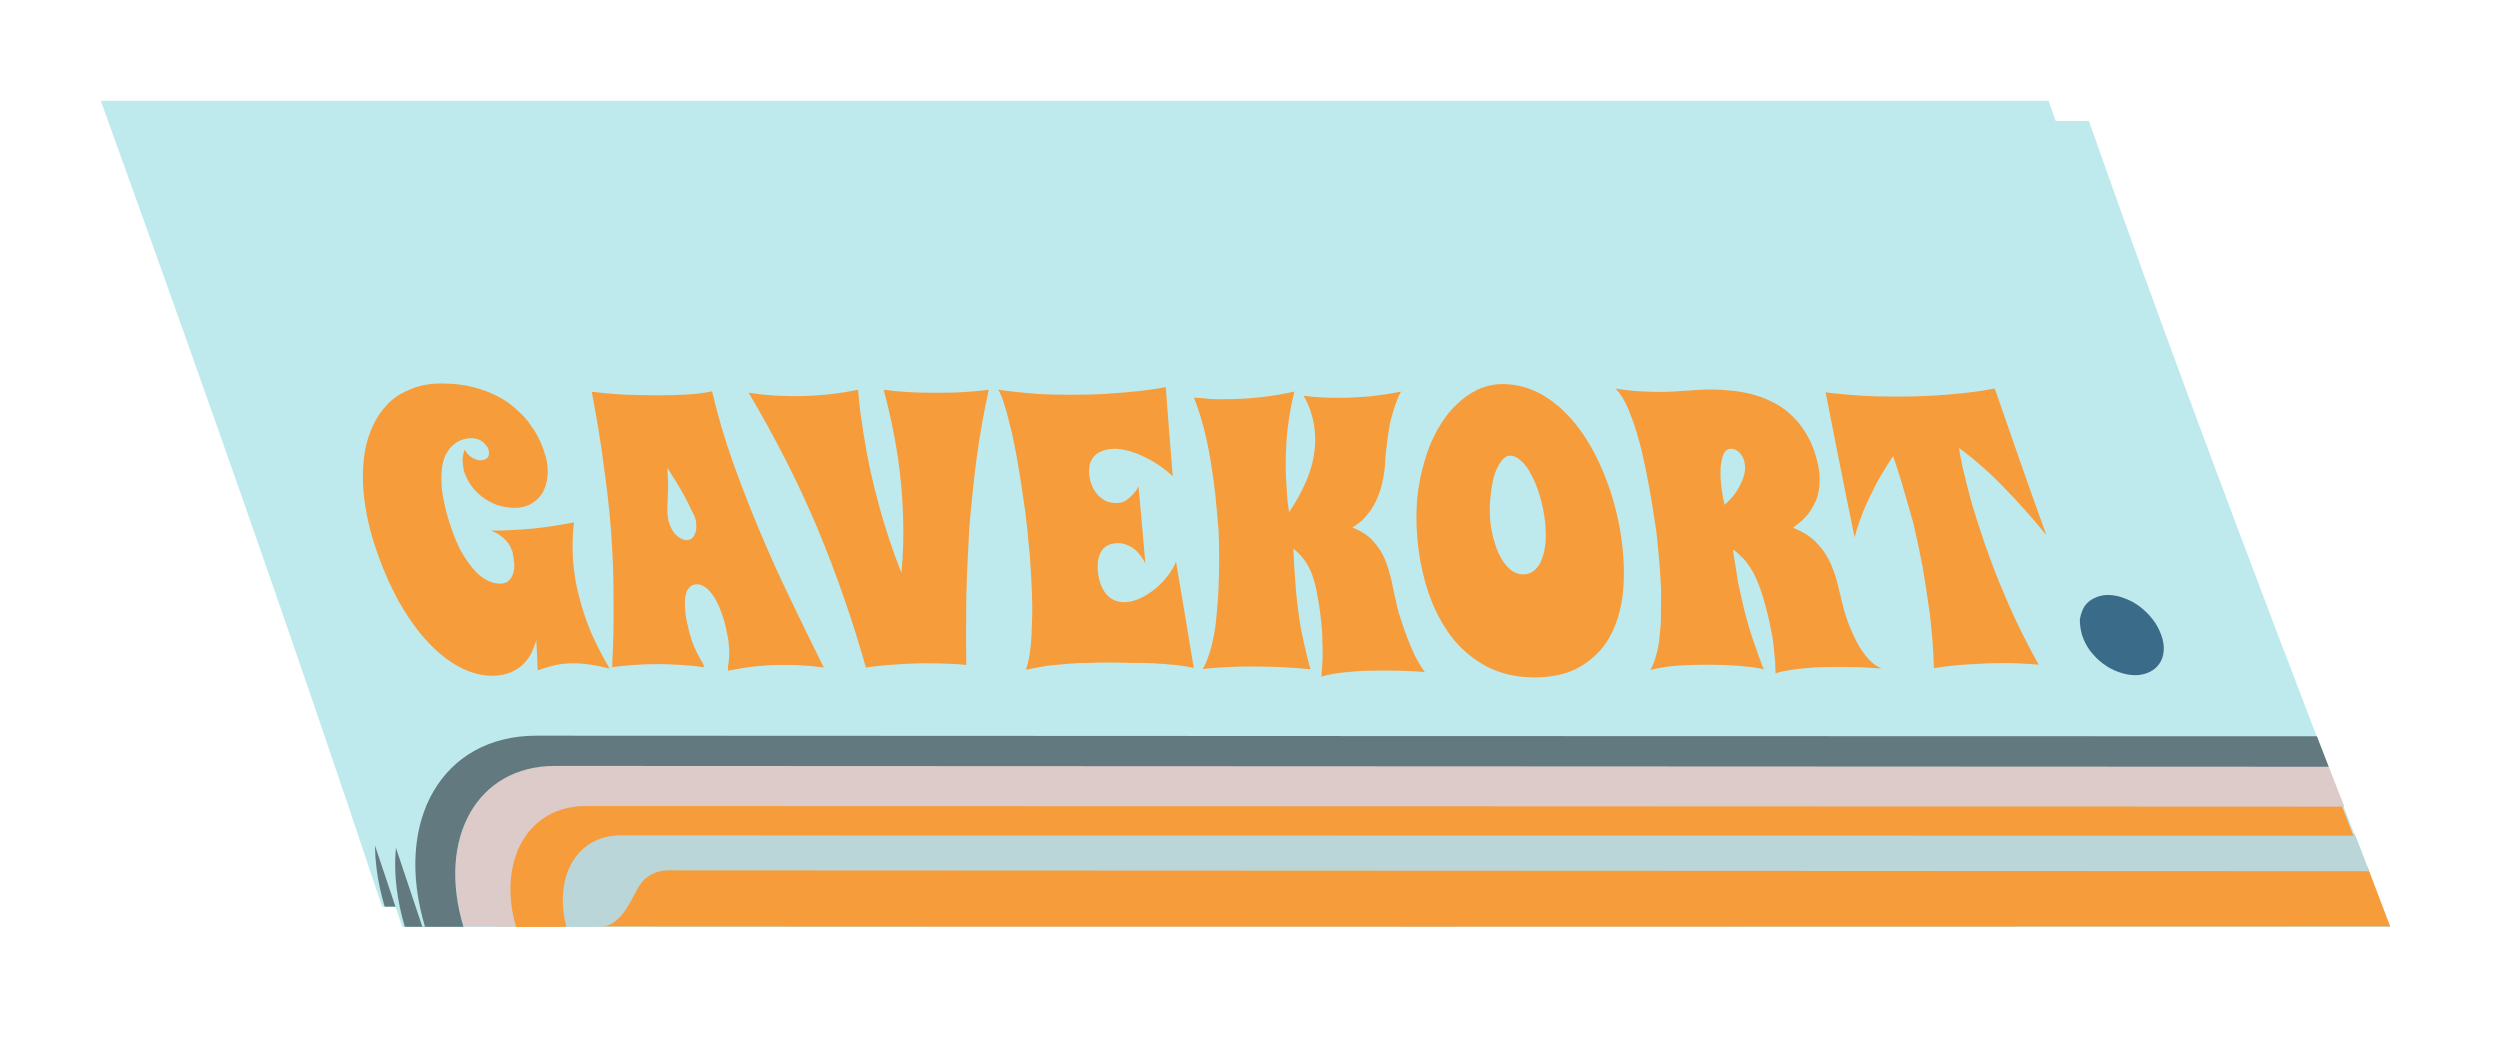 <svg width="124" height="52" viewBox="0 0 124 52" fill="none" xmlns="http://www.w3.org/2000/svg">
<path d="M5 5C41.83 5 74.66 5 101.61 5C106.3 18.32 111.39 31.65 116.56 44.98C79.54 44.98 47.19 44.97 18.95 44.97C14.52 31.64 9.8 18.31 5 5Z" fill="#BFEAED"/>
<path d="M115.43 42C84.52 42 56.19 42 31.07 42.01C28.92 42.01 25.88 44.96 27.99 44.95C52.26 44.97 85.56 44.96 116.55 44.95C116.17 43.96 115.81 42.98 115.43 42Z" fill="#F69C3B"/>
<path d="M114.79 40.35C83.51 40.33 52.22 40.45 26.33 40.44C24.74 40.44 26.07 42.77 25.86 44.35C24.66 45.12 26.81 44.97 27.74 44.97C28.69 44.97 29.17 43.94 29.61 43.1C29.91 42.53 30.45 42.17 31.14 42.17C56.23 42.18 84.57 42.2 115.51 42.21C115.27 41.59 115.04 40.97 114.79 40.35Z" fill="#BAD6D8"/>
<path d="M23.59 44.98C22.55 41.64 24.05 38.87 26.92 38.87C53.47 38.86 82.63 38.87 114.12 38.87C114.33 39.4 114.53 39.93 114.73 40.45C83.43 40.45 54.63 40.44 28.75 40.44C26.62 40.44 25.45 42.47 26.09 44.97C25.26 44.97 24.42 44.98 23.59 44.98Z" fill="#F69C3B"/>
<path d="M21 44.95C19.67 40.51 21.68 36.9 25.55 36.86C52.71 36.61 81.99 36.37 113.15 36.11C113.52 37.08 113.9 38.04 114.28 39.01C82.76 39 53.58 38.98 27.04 38.98C24.2 38.98 22.67 41.66 23.58 44.95C22.72 44.95 21.86 44.95 21 44.95Z" fill="#DDCBC9"/>
<path d="M19.08 44.97C17.5 39.69 19.94 35.49 24.6 35.49C52.2 35.5 81.67 35.52 112.92 35.52C113.12 36.03 113.31 36.53 113.5 37.03C82.08 37.02 52.7 37 25.52 36.99C21.67 36.99 19.66 40.56 20.99 44.97C20.35 44.97 19.71 44.97 19.08 44.97Z" fill="#627A7F"/>
<path d="M26.47 24.91C26.32 26.19 26.41 27.42 26.73 28.62C26.88 29.2 27.07 29.78 27.32 30.38C27.58 30.96 27.88 31.56 28.24 32.16C27.89 32.08 27.58 32.01 27.29 31.97C27 31.92 26.71 31.9 26.45 31.9C26.15 31.9 25.86 31.93 25.58 31.98C25.29 32.05 24.99 32.13 24.67 32.25C24.65 31.75 24.63 31.25 24.6 30.74C24.55 30.94 24.47 31.15 24.37 31.37C24.27 31.57 24.13 31.76 23.97 31.93C23.79 32.1 23.58 32.24 23.33 32.35C23.07 32.45 22.78 32.52 22.42 32.52C21.88 32.52 21.33 32.37 20.78 32.08C20.24 31.79 19.71 31.37 19.21 30.83C18.69 30.28 18.23 29.61 17.77 28.82C17.34 28.02 16.94 27.12 16.61 26.11C16.38 25.43 16.22 24.77 16.12 24.11C16.01 23.45 15.98 22.81 16.01 22.21C16.04 21.61 16.14 21.05 16.32 20.55C16.5 20.04 16.75 19.59 17.07 19.22C17.38 18.84 17.77 18.55 18.26 18.35C18.73 18.13 19.27 18.02 19.9 18.02C20.48 18.02 20.99 18.08 21.46 18.2C21.91 18.31 22.32 18.47 22.69 18.66C23.05 18.85 23.37 19.07 23.64 19.33C23.91 19.57 24.15 19.83 24.33 20.1C24.53 20.37 24.68 20.64 24.8 20.91C24.92 21.17 25 21.42 25.07 21.65C25.16 21.98 25.18 22.31 25.16 22.61C25.13 22.92 25.05 23.19 24.92 23.42C24.78 23.66 24.6 23.84 24.36 23.98C24.13 24.12 23.85 24.19 23.53 24.19C23.2 24.19 22.89 24.13 22.61 24.03C22.34 23.92 22.08 23.78 21.87 23.61C21.66 23.43 21.47 23.24 21.33 23.02C21.19 22.81 21.09 22.6 21.02 22.38C20.97 22.2 20.95 22.02 20.94 21.83C20.95 21.64 20.99 21.46 21.04 21.3C21.12 21.43 21.21 21.54 21.29 21.61C21.38 21.68 21.46 21.73 21.54 21.76C21.63 21.8 21.71 21.83 21.81 21.83C22.01 21.83 22.14 21.77 22.21 21.67C22.26 21.56 22.27 21.44 22.23 21.3C22.22 21.24 22.18 21.18 22.13 21.12C22.09 21.05 22.03 20.99 21.95 20.92C21.89 20.87 21.79 20.82 21.69 20.78C21.6 20.75 21.49 20.73 21.36 20.73C21.27 20.73 21.16 20.75 21.01 20.78C20.88 20.82 20.73 20.88 20.58 20.99C20.44 21.09 20.31 21.22 20.19 21.42C20.07 21.59 19.98 21.84 19.93 22.15C19.89 22.46 19.88 22.84 19.92 23.28C19.98 23.73 20.08 24.26 20.28 24.88C20.44 25.38 20.61 25.82 20.8 26.21C21.01 26.6 21.21 26.91 21.44 27.18C21.64 27.43 21.87 27.62 22.1 27.75C22.33 27.88 22.57 27.95 22.79 27.95C23 27.95 23.17 27.89 23.27 27.76C23.38 27.65 23.45 27.5 23.48 27.33C23.52 27.16 23.52 26.98 23.49 26.8C23.47 26.62 23.44 26.47 23.41 26.34C23.41 26.33 23.39 26.3 23.35 26.21C23.33 26.13 23.27 26.03 23.19 25.92C23.12 25.82 23.01 25.71 22.86 25.6C22.73 25.49 22.55 25.39 22.33 25.32C23.04 25.32 23.72 25.28 24.42 25.22C25.11 25.15 25.79 25.04 26.47 24.91Z" fill="#F69C3B"/>
<path d="M38.86 32.11C38.49 32.06 38.15 32.02 37.81 32.01C37.49 31.98 37.16 31.98 36.83 31.98C35.92 31.98 35.02 32.08 34.11 32.27C34.11 32.12 34.11 31.98 34.14 31.88C34.15 31.75 34.16 31.62 34.17 31.49C34.17 31.34 34.17 31.17 34.15 30.99C34.14 30.8 34.1 30.56 34.03 30.26C33.97 29.96 33.89 29.68 33.79 29.41C33.7 29.13 33.58 28.89 33.46 28.68C33.32 28.46 33.19 28.29 33.04 28.17C32.89 28.05 32.74 27.98 32.58 27.98C32.41 27.98 32.28 28.04 32.18 28.15C32.08 28.26 32.02 28.42 31.99 28.61C31.97 28.81 31.96 29.03 31.99 29.28C32 29.53 32.05 29.8 32.13 30.09C32.18 30.36 32.26 30.61 32.33 30.82C32.41 31.02 32.48 31.2 32.55 31.34C32.64 31.5 32.7 31.63 32.77 31.75C32.85 31.86 32.9 31.98 32.93 32.09C32.53 32.04 32.14 32 31.75 31.98C31.37 31.95 30.99 31.94 30.61 31.94C30.24 31.94 29.86 31.95 29.49 31.98C29.13 32 28.74 32.04 28.36 32.09C28.42 30.96 28.45 29.84 28.43 28.73C28.44 27.62 28.39 26.5 28.31 25.37C28.23 24.25 28.09 23.11 27.93 21.96C27.78 20.82 27.58 19.63 27.35 18.43C27.83 18.49 28.35 18.54 28.89 18.57C29.46 18.59 30.04 18.61 30.63 18.61C31.11 18.61 31.58 18.59 32.04 18.57C32.51 18.55 32.92 18.49 33.32 18.41C33.6 19.61 33.95 20.79 34.36 21.95C34.78 23.12 35.23 24.27 35.71 25.41C36.19 26.55 36.7 27.68 37.24 28.79C37.78 29.91 38.31 31.01 38.86 32.11ZM32.51 24.8C32.48 24.67 32.41 24.5 32.28 24.27C32.19 24.06 32.05 23.8 31.88 23.48C31.7 23.15 31.42 22.72 31.1 22.2C31.12 22.52 31.13 22.81 31.14 23.07C31.13 23.32 31.13 23.56 31.12 23.76C31.1 23.96 31.11 24.15 31.1 24.32C31.1 24.49 31.13 24.64 31.15 24.8C31.23 25.11 31.35 25.35 31.53 25.53C31.71 25.7 31.89 25.79 32.06 25.79C32.25 25.79 32.38 25.69 32.46 25.5C32.55 25.32 32.56 25.08 32.51 24.8Z" fill="#F69C3B"/>
<path d="M47.04 18.33C46.8 19.46 46.59 20.6 46.44 21.73C46.29 22.87 46.18 24 46.08 25.14C46.02 26.27 45.96 27.41 45.93 28.56C45.92 29.69 45.91 30.83 45.93 31.98C45.63 31.95 45.32 31.93 45 31.92C44.68 31.91 44.34 31.9 44 31.9C43.47 31.9 42.95 31.92 42.43 31.96C41.9 31.99 41.41 32.04 40.95 32.11C40.62 30.96 40.27 29.82 39.87 28.68C39.48 27.54 39.04 26.4 38.57 25.26C38.09 24.12 37.57 22.99 37 21.87C36.42 20.74 35.81 19.61 35.13 18.48C35.52 18.54 35.89 18.58 36.27 18.61C36.64 18.63 37.03 18.65 37.4 18.65C37.95 18.65 38.49 18.62 39 18.57C39.52 18.52 40.04 18.44 40.56 18.33C40.59 18.7 40.63 19.07 40.67 19.43C40.72 19.8 40.78 20.15 40.83 20.51C41.02 21.72 41.27 22.89 41.59 24.03C41.89 25.18 42.28 26.31 42.71 27.42C42.8 26.45 42.83 25.49 42.79 24.54C42.76 23.57 42.67 22.61 42.53 21.65C42.36 20.55 42.13 19.44 41.83 18.33C42.26 18.39 42.69 18.43 43.12 18.45C43.57 18.48 44.01 18.48 44.44 18.48C44.87 18.48 45.31 18.48 45.74 18.45C46.17 18.43 46.61 18.39 47.04 18.33Z" fill="#F69C3B"/>
<path d="M57.21 32.13C56.9 32.06 56.59 32.01 56.25 31.98C55.93 31.95 55.59 31.92 55.23 31.9C54.88 31.88 54.5 31.88 54.1 31.88C53.7 31.87 53.26 31.86 52.79 31.86C52.58 31.86 52.32 31.87 52 31.88C51.69 31.88 51.38 31.89 51.01 31.92C50.68 31.95 50.33 31.98 49.96 32.02C49.59 32.08 49.24 32.14 48.89 32.22C48.98 31.93 49.07 31.57 49.11 31.15C49.16 30.71 49.18 30.25 49.19 29.77C49.21 29.29 49.2 28.8 49.18 28.29C49.16 27.79 49.13 27.32 49.1 26.89C49.08 26.46 49.04 26.08 49 25.77C48.98 25.45 48.95 25.23 48.94 25.11C48.93 25.08 48.93 24.98 48.9 24.81C48.89 24.64 48.86 24.43 48.82 24.16C48.78 23.89 48.74 23.58 48.68 23.23C48.64 22.88 48.57 22.51 48.51 22.14C48.45 21.76 48.38 21.39 48.3 21C48.23 20.61 48.14 20.26 48.05 19.92C47.97 19.57 47.88 19.26 47.79 18.99C47.71 18.72 47.62 18.5 47.51 18.33C48.13 18.42 48.74 18.48 49.34 18.53C49.92 18.57 50.5 18.58 51.05 18.58C51.72 18.58 52.34 18.57 52.93 18.53C53.51 18.49 54.01 18.45 54.45 18.4C54.95 18.35 55.4 18.28 55.82 18.2C55.93 19.68 56.05 21.15 56.17 22.62C55.79 22.28 55.44 22.02 55.1 21.84C54.76 21.66 54.47 21.52 54.2 21.43C53.91 21.33 53.62 21.28 53.36 21.26C53.07 21.26 52.81 21.3 52.62 21.39C52.45 21.46 52.31 21.56 52.22 21.69C52.13 21.81 52.07 21.94 52.04 22.1C52.03 22.25 52.01 22.41 52.03 22.57C52.05 22.73 52.08 22.89 52.15 23.05C52.21 23.22 52.3 23.36 52.4 23.49C52.52 23.63 52.65 23.74 52.81 23.83C52.97 23.91 53.16 23.95 53.36 23.95C53.55 23.95 53.71 23.91 53.84 23.83C53.97 23.74 54.08 23.64 54.18 23.53C54.29 23.42 54.4 23.28 54.47 23.12C54.59 24.4 54.7 25.68 54.81 26.95C54.7 26.72 54.56 26.53 54.43 26.39C54.3 26.25 54.16 26.15 54.03 26.09C53.89 26.02 53.78 25.98 53.69 25.96C53.59 25.95 53.51 25.94 53.48 25.94C53.09 25.94 52.82 26.06 52.65 26.31C52.48 26.57 52.42 26.89 52.45 27.28C52.48 27.58 52.53 27.82 52.61 28.02C52.69 28.22 52.79 28.39 52.91 28.51C53.02 28.63 53.15 28.73 53.3 28.78C53.44 28.84 53.6 28.87 53.75 28.87C53.98 28.87 54.23 28.81 54.5 28.7C54.75 28.59 55.01 28.43 55.24 28.25C55.48 28.06 55.7 27.85 55.88 27.61C56.08 27.36 56.23 27.11 56.33 26.86C56.63 28.61 56.92 30.37 57.21 32.13Z" fill="#F69C3B"/>
<path d="M68.67 32.33C68.24 32.3 67.86 32.28 67.5 32.27C67.16 32.26 66.83 32.26 66.52 32.26C65.96 32.26 65.5 32.27 65.12 32.31C64.74 32.34 64.44 32.37 64.2 32.41C63.93 32.46 63.71 32.5 63.55 32.57C63.55 32.36 63.56 32.18 63.58 32.01C63.6 31.82 63.6 31.65 63.6 31.47C63.6 31.29 63.61 31.11 63.59 30.94C63.59 30.77 63.59 30.58 63.58 30.39C63.52 29.69 63.46 29.11 63.36 28.64C63.29 28.17 63.18 27.78 63.07 27.47C62.94 27.16 62.81 26.92 62.65 26.72C62.5 26.52 62.33 26.35 62.15 26.21C62.16 26.48 62.18 26.76 62.19 27.02C62.21 27.29 62.22 27.56 62.25 27.86C62.26 28.16 62.29 28.46 62.33 28.78C62.36 29.08 62.41 29.42 62.46 29.78C62.51 30.13 62.59 30.51 62.68 30.91C62.77 31.31 62.87 31.74 63 32.19C62.76 32.17 62.5 32.16 62.22 32.13C61.98 32.12 61.69 32.1 61.36 32.08C61.02 32.07 60.66 32.06 60.27 32.06C59.88 32.05 59.46 32.06 59.02 32.08C58.58 32.1 58.12 32.13 57.65 32.18C57.77 32 57.88 31.75 57.97 31.45C58.08 31.15 58.15 30.82 58.22 30.46C58.29 30.09 58.33 29.71 58.36 29.32C58.39 28.93 58.43 28.53 58.44 28.15C58.48 27.25 58.48 26.3 58.44 25.28C58.39 24.74 58.35 24.2 58.29 23.63C58.23 23.07 58.15 22.51 58.06 21.94C57.97 21.38 57.86 20.82 57.72 20.28C57.58 19.73 57.41 19.21 57.22 18.72C57.48 18.74 57.74 18.75 57.99 18.79C58.23 18.8 58.48 18.8 58.73 18.8C59.92 18.8 61.08 18.68 62.2 18.42C62 19.24 61.87 20.05 61.81 20.85C61.76 21.65 61.75 22.45 61.82 23.24C61.83 23.43 61.84 23.63 61.86 23.83C61.88 24.01 61.91 24.21 61.94 24.4C62.39 23.73 62.74 23.06 62.96 22.41C63.18 21.75 63.27 21.11 63.22 20.49C63.2 20.16 63.15 19.85 63.05 19.55C62.97 19.24 62.83 18.93 62.66 18.63C62.96 18.66 63.26 18.7 63.55 18.71C63.86 18.73 64.14 18.73 64.44 18.73C64.95 18.73 65.46 18.7 65.97 18.66C66.46 18.6 66.98 18.53 67.49 18.42C67.4 18.58 67.32 18.76 67.26 18.95C67.18 19.13 67.13 19.32 67.07 19.52C67.01 19.71 66.96 19.91 66.92 20.12C66.89 20.32 66.86 20.51 66.83 20.69C66.77 21.13 66.72 21.57 66.7 22.01C66.67 22.45 66.59 22.86 66.48 23.26C66.42 23.43 66.36 23.6 66.28 23.79C66.2 23.97 66.1 24.14 65.99 24.31C65.86 24.47 65.74 24.63 65.59 24.78C65.45 24.92 65.27 25.05 65.08 25.16C65.52 25.34 65.86 25.56 66.1 25.83C66.35 26.1 66.55 26.41 66.7 26.76C66.84 27.1 66.94 27.47 67.04 27.88C67.11 28.28 67.22 28.71 67.31 29.15C67.41 29.52 67.54 29.9 67.67 30.28C67.78 30.6 67.92 30.94 68.08 31.31C68.25 31.69 68.45 32.02 68.67 32.33Z" fill="#F69C3B"/>
<path d="M78.42 25.7C78.55 26.65 78.58 27.55 78.5 28.39C78.41 29.22 78.19 29.96 77.85 30.58C77.5 31.21 77.01 31.69 76.39 32.06C75.78 32.42 75.01 32.6 74.12 32.6C73.23 32.6 72.44 32.42 71.74 32.06C71.06 31.69 70.47 31.21 69.99 30.58C69.52 29.96 69.13 29.22 68.85 28.39C68.57 27.55 68.38 26.65 68.3 25.7C68.24 24.99 68.24 24.31 68.3 23.66C68.37 23 68.5 22.39 68.67 21.83C68.83 21.27 69.05 20.75 69.31 20.29C69.58 19.82 69.87 19.42 70.21 19.1C70.55 18.76 70.91 18.51 71.3 18.32C71.7 18.14 72.1 18.05 72.53 18.05C73.26 18.05 73.94 18.25 74.58 18.63C75.22 19.02 75.79 19.55 76.31 20.24C76.82 20.93 77.26 21.73 77.62 22.66C77.99 23.59 78.26 24.6 78.42 25.7ZM74.64 24.89C74.58 24.41 74.49 23.97 74.37 23.58C74.25 23.18 74.11 22.83 73.95 22.55C73.81 22.25 73.63 22.02 73.45 21.86C73.27 21.69 73.08 21.6 72.9 21.6C72.74 21.6 72.57 21.71 72.44 21.91C72.3 22.1 72.18 22.35 72.09 22.67C72.01 22.98 71.96 23.33 71.92 23.73C71.88 24.11 71.89 24.5 71.92 24.89C71.97 25.26 72.03 25.6 72.14 25.92C72.23 26.24 72.35 26.51 72.49 26.74C72.63 26.97 72.78 27.15 72.96 27.29C73.14 27.42 73.35 27.49 73.55 27.49C73.77 27.49 73.95 27.42 74.1 27.29C74.27 27.15 74.39 26.97 74.47 26.74C74.57 26.51 74.62 26.24 74.66 25.92C74.68 25.6 74.67 25.26 74.64 24.89Z" fill="#F69C3B"/>
<path d="M91.34 32.16C90.92 32.13 90.52 32.1 90.17 32.09C89.81 32.09 89.48 32.08 89.18 32.08C88.59 32.08 88.09 32.09 87.7 32.13C87.31 32.16 86.99 32.2 86.76 32.24C86.46 32.29 86.24 32.33 86.07 32.4C86.06 32.19 86.05 32.02 86.05 31.85C86.03 31.68 86.02 31.52 86 31.35C85.99 31.19 85.97 31.03 85.95 30.87C85.93 30.71 85.91 30.54 85.87 30.37C85.74 29.68 85.59 29.1 85.45 28.64C85.32 28.18 85.16 27.8 85.01 27.49C84.85 27.19 84.68 26.94 84.51 26.75C84.33 26.56 84.15 26.39 83.95 26.24C83.99 26.52 84.03 26.79 84.08 27.06C84.12 27.32 84.16 27.6 84.21 27.9C84.28 28.19 84.34 28.49 84.41 28.8C84.48 29.11 84.56 29.45 84.66 29.8C84.76 30.15 84.87 30.53 85.02 30.93C85.15 31.33 85.31 31.75 85.49 32.23C85.47 32.19 85.39 32.17 85.23 32.14C85.06 32.11 84.85 32.08 84.58 32.06C84.31 32.02 83.99 32.01 83.65 31.99C83.3 31.98 82.95 31.97 82.58 31.97C82.09 31.97 81.61 31.99 81.13 32.02C80.66 32.06 80.23 32.13 79.86 32.23C79.98 32.02 80.07 31.79 80.15 31.48C80.24 31.18 80.3 30.86 80.32 30.5C80.37 30.14 80.39 29.76 80.38 29.37C80.39 28.97 80.39 28.58 80.39 28.2C80.34 27.3 80.27 26.34 80.15 25.33C80.11 25.07 80.06 24.75 80 24.38C79.95 23.99 79.87 23.57 79.79 23.12C79.71 22.67 79.62 22.21 79.51 21.73C79.41 21.25 79.28 20.79 79.15 20.35C79.01 19.91 78.86 19.51 78.7 19.14C78.53 18.78 78.34 18.49 78.13 18.27C78.56 18.34 78.96 18.39 79.35 18.41C79.74 18.43 80.07 18.44 80.34 18.44C80.58 18.44 80.79 18.43 80.99 18.42C81.19 18.41 81.39 18.39 81.59 18.38C81.78 18.37 81.99 18.36 82.2 18.34C82.42 18.33 82.65 18.32 82.91 18.32C83.28 18.32 83.63 18.35 84 18.39C84.36 18.43 84.73 18.5 85.08 18.61C85.43 18.71 85.77 18.85 86.08 19.03C86.41 19.2 86.71 19.44 86.97 19.71C87.25 19.98 87.48 20.31 87.69 20.69C87.9 21.07 88.06 21.52 88.17 22.03C88.23 22.31 88.27 22.59 88.25 22.88C88.26 23.16 88.2 23.43 88.12 23.71C88.02 23.98 87.87 24.24 87.68 24.5C87.48 24.74 87.24 24.97 86.93 25.17C87.38 25.36 87.76 25.58 88.03 25.85C88.31 26.12 88.54 26.43 88.72 26.78C88.89 27.12 89.02 27.5 89.13 27.9C89.23 28.31 89.33 28.73 89.44 29.17C89.57 29.64 89.73 30.08 89.92 30.48C89.99 30.65 90.08 30.82 90.18 31C90.28 31.18 90.39 31.34 90.51 31.48C90.62 31.64 90.75 31.77 90.89 31.89C91.03 32.01 91.18 32.1 91.34 32.16ZM83.55 24.04C83.65 23.94 83.78 23.8 83.92 23.66C84.05 23.5 84.17 23.33 84.26 23.15C84.37 22.96 84.45 22.76 84.51 22.55C84.56 22.35 84.57 22.14 84.53 21.94C84.49 21.74 84.4 21.57 84.27 21.44C84.14 21.32 84.01 21.26 83.88 21.26C83.69 21.26 83.56 21.35 83.48 21.54C83.41 21.72 83.37 21.94 83.34 22.19C83.34 22.44 83.33 22.69 83.36 22.95C83.38 23.2 83.41 23.4 83.44 23.53C83.45 23.61 83.47 23.69 83.48 23.78C83.5 23.86 83.52 23.94 83.55 24.04Z" fill="#F69C3B"/>
<path d="M99.12 31.97C98.97 31.96 98.8 31.94 98.61 31.93C98.45 31.92 98.25 31.91 98.03 31.9C97.8 31.89 97.55 31.89 97.27 31.89C96.81 31.89 96.29 31.91 95.71 31.95C95.14 31.98 94.54 32.04 93.92 32.14C93.9 31.21 93.82 30.31 93.72 29.45C93.6 28.59 93.48 27.83 93.37 27.15C93.22 26.37 93.06 25.63 92.9 24.94C92.82 24.65 92.72 24.32 92.62 23.97C92.53 23.67 92.43 23.32 92.32 22.92C92.19 22.52 92.06 22.09 91.9 21.62C91.71 21.91 91.51 22.21 91.32 22.54C91.13 22.86 90.96 23.19 90.79 23.54C90.62 23.89 90.46 24.24 90.33 24.6C90.19 24.95 90.08 25.31 89.99 25.66C89.49 23.25 89.02 20.85 88.55 18.46C89.09 18.53 89.66 18.58 90.25 18.62C90.86 18.66 91.46 18.67 92.08 18.67C92.96 18.67 93.81 18.64 94.65 18.57C95.5 18.5 96.26 18.4 96.94 18.27C97.78 20.69 98.62 23.12 99.5 25.54C98.8 24.68 98.07 23.87 97.34 23.12C96.6 22.36 95.87 21.73 95.16 21.22C95.23 21.64 95.32 22.09 95.44 22.56C95.55 23.03 95.67 23.5 95.81 24C96 24.63 96.21 25.29 96.44 25.96C96.67 26.62 96.92 27.29 97.2 27.97C97.48 28.65 97.77 29.32 98.09 29.99C98.42 30.67 98.76 31.33 99.12 31.97Z" fill="#F69C3B"/>
<path d="M101.27 30.5C101.19 30.23 101.16 29.97 101.16 29.73C101.2 29.49 101.27 29.28 101.38 29.09C101.5 28.91 101.66 28.77 101.87 28.67C102.06 28.57 102.3 28.51 102.57 28.51C102.83 28.51 103.1 28.57 103.36 28.67C103.64 28.77 103.9 28.91 104.14 29.09C104.38 29.28 104.6 29.49 104.78 29.73C104.97 29.97 105.1 30.23 105.2 30.5C105.3 30.77 105.34 31.04 105.32 31.28C105.3 31.52 105.24 31.73 105.11 31.91C104.99 32.09 104.83 32.23 104.62 32.33C104.41 32.43 104.18 32.49 103.91 32.49C103.63 32.49 103.35 32.43 103.07 32.33C102.8 32.23 102.54 32.09 102.3 31.91C102.06 31.73 101.86 31.52 101.67 31.28C101.49 31.04 101.36 30.77 101.27 30.5Z" fill="#F69C3B"/>
<g filter="url(#filter0_d_893_44)">
<path d="M6 4C42.83 4 75.66 4 102.61 4C107.3 17.32 112.39 30.65 117.56 43.98C80.54 43.98 48.19 43.97 19.95 43.97C15.52 30.64 10.8 17.31 6 4Z" fill="#BFEAED"/>
<path d="M116.43 41C85.52 41 57.19 41 32.07 41.01C29.92 41.01 26.88 43.96 28.99 43.95C53.26 43.97 86.56 43.96 117.55 43.95C117.17 42.96 116.81 41.98 116.43 41Z" fill="#F69C3B"/>
<path d="M115.79 39.35C84.51 39.33 53.22 39.45 27.33 39.44C25.74 39.44 27.07 41.77 26.86 43.35C25.66 44.12 27.81 43.97 28.74 43.97C29.69 43.97 30.17 42.94 30.61 42.1C30.91 41.53 31.45 41.17 32.14 41.17C57.23 41.18 85.57 41.2 116.51 41.21C116.27 40.59 116.04 39.97 115.79 39.35Z" fill="#BAD6D8"/>
<path d="M24.59 43.98C23.55 40.64 25.05 37.87 27.92 37.87C54.47 37.86 83.63 37.87 115.12 37.87C115.33 38.4 115.53 38.93 115.73 39.45C84.43 39.45 55.63 39.44 29.75 39.44C27.62 39.44 26.45 41.47 27.09 43.97C26.26 43.97 25.42 43.98 24.59 43.98Z" fill="#F69C3B"/>
<path d="M22 43.95C20.67 39.51 22.68 35.9 26.55 35.86C53.71 35.61 82.99 35.37 114.15 35.11C114.52 36.08 114.9 37.04 115.28 38.01C83.76 38 54.58 37.98 28.04 37.98C25.2 37.98 23.67 40.66 24.58 43.95C23.72 43.95 22.86 43.95 22 43.95Z" fill="#DDCBC9"/>
<path d="M20.08 43.97C18.5 38.69 20.94 34.49 25.6 34.49C53.2 34.5 82.67 34.52 113.92 34.52C114.12 35.03 114.31 35.53 114.5 36.03C83.08 36.02 53.7 36 26.52 35.99C22.67 35.99 20.66 39.56 21.99 43.97C21.35 43.97 20.71 43.97 20.08 43.97Z" fill="#627A7F"/>
<path d="M27.47 23.91C27.32 25.19 27.41 26.42 27.73 27.62C27.88 28.2 28.07 28.78 28.32 29.38C28.58 29.96 28.88 30.56 29.24 31.16C28.89 31.08 28.58 31.01 28.29 30.97C28 30.92 27.71 30.9 27.45 30.9C27.15 30.9 26.86 30.93 26.58 30.98C26.29 31.05 25.99 31.13 25.67 31.25C25.65 30.75 25.63 30.25 25.6 29.74C25.55 29.94 25.47 30.15 25.37 30.37C25.27 30.57 25.13 30.76 24.97 30.93C24.79 31.1 24.58 31.24 24.33 31.35C24.07 31.45 23.78 31.52 23.42 31.52C22.88 31.52 22.33 31.37 21.78 31.08C21.24 30.79 20.71 30.37 20.21 29.83C19.69 29.28 19.23 28.61 18.77 27.82C18.34 27.02 17.94 26.12 17.61 25.11C17.38 24.43 17.22 23.77 17.12 23.11C17.01 22.45 16.98 21.81 17.01 21.21C17.04 20.61 17.14 20.05 17.32 19.55C17.5 19.04 17.75 18.59 18.07 18.22C18.38 17.84 18.77 17.55 19.26 17.35C19.73 17.13 20.27 17.02 20.9 17.02C21.48 17.02 21.99 17.08 22.46 17.2C22.91 17.31 23.32 17.47 23.69 17.66C24.05 17.85 24.37 18.07 24.64 18.33C24.91 18.57 25.15 18.83 25.33 19.1C25.53 19.37 25.68 19.64 25.8 19.91C25.92 20.17 26 20.42 26.07 20.65C26.16 20.98 26.18 21.31 26.16 21.61C26.13 21.92 26.05 22.19 25.92 22.42C25.78 22.66 25.6 22.84 25.36 22.98C25.13 23.12 24.85 23.19 24.53 23.19C24.2 23.19 23.89 23.13 23.61 23.03C23.34 22.92 23.08 22.78 22.87 22.61C22.66 22.43 22.47 22.24 22.33 22.02C22.19 21.81 22.09 21.6 22.02 21.38C21.97 21.2 21.95 21.02 21.94 20.83C21.95 20.64 21.99 20.46 22.04 20.3C22.12 20.43 22.21 20.54 22.29 20.61C22.38 20.68 22.46 20.73 22.54 20.76C22.63 20.8 22.71 20.83 22.81 20.83C23.01 20.83 23.14 20.77 23.21 20.67C23.26 20.56 23.27 20.44 23.23 20.3C23.22 20.24 23.18 20.18 23.13 20.12C23.09 20.05 23.03 19.99 22.95 19.92C22.89 19.87 22.79 19.82 22.69 19.78C22.6 19.75 22.49 19.73 22.36 19.73C22.27 19.73 22.16 19.75 22.01 19.78C21.88 19.82 21.73 19.88 21.58 19.99C21.44 20.09 21.31 20.22 21.19 20.42C21.07 20.59 20.98 20.84 20.93 21.15C20.89 21.46 20.88 21.84 20.92 22.28C20.98 22.73 21.08 23.26 21.28 23.88C21.44 24.38 21.61 24.82 21.8 25.21C22.01 25.6 22.21 25.91 22.44 26.18C22.64 26.43 22.87 26.62 23.1 26.75C23.33 26.88 23.57 26.95 23.79 26.95C24 26.95 24.17 26.89 24.27 26.76C24.38 26.65 24.45 26.5 24.48 26.33C24.52 26.16 24.52 25.98 24.49 25.8C24.47 25.62 24.44 25.47 24.41 25.34C24.41 25.33 24.39 25.3 24.35 25.21C24.33 25.13 24.27 25.03 24.19 24.92C24.12 24.82 24.01 24.71 23.86 24.6C23.73 24.49 23.55 24.39 23.33 24.32C24.04 24.32 24.72 24.28 25.42 24.22C26.11 24.15 26.79 24.04 27.47 23.91Z" fill="#F69C3B"/>
<path d="M39.86 31.11C39.49 31.06 39.15 31.02 38.81 31.01C38.49 30.98 38.16 30.98 37.83 30.98C36.92 30.98 36.02 31.08 35.11 31.27C35.11 31.12 35.11 30.98 35.14 30.88C35.15 30.75 35.16 30.62 35.17 30.49C35.17 30.34 35.17 30.17 35.15 29.99C35.14 29.8 35.1 29.56 35.03 29.26C34.97 28.96 34.89 28.68 34.79 28.41C34.7 28.13 34.58 27.89 34.46 27.68C34.32 27.46 34.19 27.29 34.04 27.17C33.89 27.05 33.74 26.98 33.58 26.98C33.41 26.98 33.28 27.04 33.18 27.15C33.08 27.26 33.02 27.42 32.99 27.61C32.97 27.81 32.96 28.03 32.99 28.28C33 28.53 33.05 28.8 33.13 29.09C33.18 29.36 33.26 29.61 33.33 29.82C33.41 30.02 33.48 30.2 33.55 30.34C33.64 30.5 33.7 30.63 33.77 30.75C33.85 30.86 33.9 30.98 33.93 31.09C33.53 31.04 33.14 31 32.75 30.98C32.37 30.95 31.99 30.94 31.61 30.94C31.24 30.94 30.86 30.95 30.49 30.98C30.13 31 29.74 31.04 29.36 31.09C29.42 29.96 29.45 28.84 29.43 27.73C29.44 26.62 29.39 25.5 29.31 24.37C29.23 23.25 29.09 22.11 28.93 20.96C28.78 19.82 28.58 18.63 28.35 17.43C28.83 17.49 29.35 17.54 29.89 17.57C30.46 17.59 31.04 17.61 31.63 17.61C32.11 17.61 32.58 17.59 33.04 17.57C33.51 17.55 33.92 17.49 34.32 17.41C34.6 18.61 34.95 19.79 35.36 20.95C35.78 22.12 36.23 23.27 36.71 24.41C37.19 25.55 37.7 26.68 38.24 27.79C38.78 28.91 39.31 30.01 39.86 31.11ZM33.51 23.8C33.48 23.67 33.41 23.5 33.28 23.27C33.19 23.06 33.05 22.8 32.88 22.48C32.7 22.15 32.42 21.72 32.1 21.2C32.12 21.52 32.13 21.81 32.14 22.07C32.13 22.32 32.13 22.56 32.12 22.76C32.1 22.96 32.11 23.15 32.1 23.32C32.1 23.49 32.13 23.64 32.15 23.8C32.23 24.11 32.35 24.35 32.53 24.53C32.71 24.7 32.89 24.79 33.06 24.79C33.25 24.79 33.38 24.69 33.46 24.5C33.55 24.32 33.56 24.08 33.51 23.8Z" fill="#F69C3B"/>
<path d="M48.04 17.33C47.8 18.46 47.59 19.6 47.44 20.73C47.29 21.87 47.18 23 47.08 24.14C47.02 25.27 46.96 26.41 46.93 27.56C46.92 28.69 46.91 29.83 46.93 30.98C46.63 30.95 46.32 30.93 46 30.92C45.68 30.91 45.34 30.9 45 30.9C44.47 30.9 43.95 30.92 43.43 30.96C42.9 30.99 42.41 31.04 41.95 31.11C41.62 29.96 41.27 28.82 40.87 27.68C40.48 26.54 40.04 25.4 39.57 24.26C39.09 23.12 38.57 21.99 38 20.87C37.42 19.74 36.81 18.61 36.13 17.48C36.52 17.54 36.89 17.58 37.27 17.61C37.64 17.63 38.03 17.65 38.4 17.65C38.95 17.65 39.49 17.62 40 17.57C40.52 17.52 41.04 17.44 41.56 17.33C41.59 17.7 41.63 18.07 41.67 18.43C41.72 18.8 41.78 19.15 41.83 19.51C42.02 20.72 42.27 21.89 42.59 23.03C42.89 24.18 43.28 25.31 43.71 26.42C43.8 25.45 43.83 24.49 43.79 23.54C43.76 22.57 43.67 21.61 43.53 20.65C43.36 19.55 43.13 18.44 42.83 17.33C43.26 17.39 43.69 17.43 44.12 17.45C44.57 17.48 45.01 17.48 45.44 17.48C45.87 17.48 46.31 17.48 46.74 17.45C47.17 17.43 47.61 17.39 48.04 17.33Z" fill="#F69C3B"/>
<path d="M58.21 31.13C57.9 31.06 57.59 31.01 57.25 30.98C56.93 30.95 56.59 30.92 56.23 30.9C55.88 30.88 55.5 30.88 55.1 30.88C54.7 30.87 54.26 30.86 53.79 30.86C53.58 30.86 53.32 30.87 53 30.88C52.69 30.88 52.38 30.89 52.01 30.92C51.68 30.95 51.33 30.98 50.96 31.02C50.59 31.08 50.24 31.14 49.89 31.22C49.98 30.93 50.07 30.57 50.11 30.15C50.16 29.71 50.18 29.25 50.19 28.77C50.21 28.29 50.2 27.8 50.18 27.29C50.16 26.79 50.13 26.32 50.1 25.89C50.08 25.46 50.04 25.08 50 24.77C49.98 24.45 49.95 24.23 49.94 24.11C49.93 24.08 49.93 23.98 49.9 23.81C49.89 23.64 49.86 23.43 49.82 23.16C49.78 22.89 49.74 22.58 49.68 22.23C49.64 21.88 49.57 21.51 49.51 21.14C49.45 20.76 49.38 20.39 49.3 20C49.23 19.61 49.14 19.26 49.05 18.92C48.97 18.57 48.88 18.26 48.79 17.99C48.71 17.72 48.62 17.5 48.51 17.33C49.13 17.42 49.74 17.48 50.34 17.53C50.92 17.57 51.5 17.58 52.05 17.58C52.72 17.58 53.34 17.57 53.93 17.53C54.51 17.49 55.01 17.45 55.45 17.4C55.95 17.35 56.4 17.28 56.82 17.2C56.93 18.68 57.05 20.15 57.17 21.62C56.79 21.28 56.44 21.02 56.1 20.84C55.76 20.66 55.47 20.52 55.2 20.43C54.91 20.33 54.62 20.28 54.36 20.26C54.07 20.26 53.81 20.3 53.62 20.39C53.45 20.46 53.31 20.56 53.22 20.69C53.13 20.81 53.07 20.94 53.04 21.1C53.03 21.25 53.01 21.41 53.03 21.57C53.05 21.73 53.08 21.89 53.15 22.05C53.21 22.22 53.3 22.36 53.4 22.49C53.52 22.63 53.65 22.74 53.81 22.83C53.97 22.91 54.16 22.95 54.36 22.95C54.55 22.95 54.71 22.91 54.84 22.83C54.97 22.74 55.08 22.64 55.18 22.53C55.29 22.42 55.4 22.28 55.47 22.12C55.59 23.4 55.7 24.68 55.81 25.95C55.7 25.72 55.56 25.53 55.43 25.39C55.3 25.25 55.16 25.15 55.03 25.09C54.89 25.02 54.78 24.98 54.69 24.96C54.59 24.95 54.51 24.94 54.48 24.94C54.09 24.94 53.82 25.06 53.65 25.31C53.48 25.57 53.42 25.89 53.45 26.28C53.48 26.58 53.53 26.82 53.61 27.02C53.69 27.22 53.79 27.39 53.91 27.51C54.02 27.63 54.15 27.73 54.3 27.78C54.44 27.84 54.6 27.87 54.75 27.87C54.98 27.87 55.23 27.81 55.5 27.7C55.75 27.59 56.01 27.43 56.24 27.25C56.48 27.06 56.7 26.85 56.88 26.61C57.08 26.36 57.23 26.11 57.33 25.86C57.63 27.61 57.92 29.37 58.21 31.13Z" fill="#F69C3B"/>
<path d="M69.67 31.33C69.24 31.3 68.86 31.28 68.5 31.27C68.16 31.26 67.83 31.26 67.52 31.26C66.96 31.26 66.5 31.27 66.12 31.31C65.74 31.34 65.44 31.37 65.2 31.41C64.93 31.46 64.71 31.5 64.55 31.57C64.55 31.36 64.56 31.18 64.58 31.01C64.6 30.82 64.6 30.65 64.6 30.47C64.6 30.29 64.61 30.11 64.59 29.94C64.59 29.77 64.59 29.58 64.58 29.39C64.52 28.69 64.46 28.11 64.36 27.64C64.29 27.17 64.18 26.78 64.07 26.47C63.94 26.16 63.81 25.92 63.65 25.72C63.5 25.52 63.33 25.35 63.15 25.21C63.16 25.48 63.18 25.76 63.19 26.02C63.21 26.29 63.22 26.56 63.25 26.86C63.26 27.16 63.29 27.46 63.33 27.78C63.36 28.08 63.41 28.42 63.46 28.78C63.51 29.13 63.59 29.51 63.68 29.91C63.77 30.31 63.87 30.74 64 31.19C63.76 31.17 63.5 31.16 63.22 31.13C62.98 31.12 62.69 31.1 62.36 31.08C62.02 31.07 61.66 31.06 61.27 31.06C60.88 31.05 60.46 31.06 60.02 31.08C59.58 31.1 59.12 31.13 58.65 31.18C58.77 31 58.88 30.75 58.97 30.45C59.08 30.15 59.15 29.82 59.22 29.46C59.29 29.09 59.33 28.71 59.36 28.32C59.39 27.93 59.43 27.53 59.44 27.15C59.48 26.25 59.48 25.3 59.44 24.28C59.39 23.74 59.35 23.2 59.29 22.63C59.23 22.07 59.15 21.51 59.06 20.94C58.97 20.38 58.86 19.82 58.72 19.28C58.58 18.73 58.41 18.21 58.22 17.72C58.48 17.74 58.74 17.75 58.99 17.79C59.23 17.8 59.48 17.8 59.73 17.8C60.92 17.8 62.08 17.68 63.2 17.42C63 18.24 62.87 19.05 62.81 19.85C62.76 20.65 62.75 21.45 62.82 22.24C62.83 22.43 62.84 22.63 62.86 22.83C62.88 23.01 62.91 23.21 62.94 23.4C63.39 22.73 63.74 22.06 63.96 21.41C64.18 20.75 64.27 20.11 64.22 19.49C64.2 19.16 64.15 18.85 64.05 18.55C63.97 18.24 63.83 17.93 63.66 17.63C63.96 17.66 64.26 17.7 64.55 17.71C64.86 17.73 65.14 17.73 65.44 17.73C65.95 17.73 66.46 17.7 66.97 17.66C67.46 17.6 67.98 17.53 68.49 17.42C68.4 17.58 68.32 17.76 68.26 17.95C68.18 18.13 68.13 18.32 68.07 18.52C68.01 18.71 67.96 18.91 67.92 19.12C67.89 19.32 67.86 19.51 67.83 19.69C67.77 20.13 67.72 20.57 67.7 21.01C67.67 21.45 67.59 21.86 67.48 22.26C67.42 22.43 67.36 22.6 67.28 22.79C67.2 22.97 67.1 23.14 66.99 23.31C66.86 23.47 66.74 23.63 66.59 23.78C66.45 23.92 66.27 24.05 66.08 24.16C66.52 24.34 66.86 24.56 67.1 24.83C67.35 25.1 67.55 25.41 67.7 25.76C67.84 26.1 67.94 26.47 68.04 26.88C68.11 27.28 68.22 27.71 68.31 28.15C68.41 28.52 68.54 28.9 68.67 29.28C68.78 29.6 68.92 29.94 69.08 30.31C69.25 30.69 69.45 31.02 69.67 31.33Z" fill="#F69C3B"/>
<path d="M79.42 24.7C79.55 25.65 79.58 26.55 79.5 27.39C79.41 28.22 79.19 28.96 78.85 29.58C78.5 30.21 78.01 30.69 77.39 31.06C76.78 31.42 76.01 31.6 75.12 31.6C74.23 31.6 73.44 31.42 72.74 31.06C72.06 30.69 71.47 30.21 70.99 29.58C70.52 28.96 70.13 28.22 69.85 27.39C69.57 26.55 69.38 25.65 69.3 24.7C69.24 23.99 69.24 23.31 69.3 22.66C69.37 22 69.5 21.39 69.67 20.83C69.83 20.27 70.05 19.75 70.31 19.29C70.58 18.82 70.87 18.42 71.21 18.1C71.55 17.76 71.91 17.51 72.3 17.32C72.7 17.14 73.1 17.05 73.53 17.05C74.26 17.05 74.94 17.25 75.58 17.63C76.22 18.02 76.79 18.55 77.31 19.24C77.82 19.93 78.26 20.73 78.62 21.66C78.99 22.59 79.26 23.6 79.42 24.7ZM75.64 23.89C75.58 23.41 75.49 22.97 75.37 22.58C75.25 22.18 75.11 21.83 74.95 21.55C74.81 21.25 74.63 21.02 74.45 20.86C74.27 20.69 74.08 20.6 73.9 20.6C73.74 20.6 73.57 20.71 73.44 20.91C73.3 21.1 73.18 21.35 73.09 21.67C73.01 21.98 72.96 22.33 72.92 22.73C72.88 23.11 72.89 23.5 72.92 23.89C72.97 24.26 73.03 24.6 73.14 24.92C73.23 25.24 73.35 25.51 73.49 25.74C73.63 25.97 73.78 26.15 73.96 26.29C74.14 26.42 74.35 26.49 74.55 26.49C74.77 26.49 74.95 26.42 75.1 26.29C75.27 26.15 75.39 25.97 75.47 25.74C75.57 25.51 75.62 25.24 75.66 24.92C75.68 24.6 75.67 24.26 75.64 23.89Z" fill="#F69C3B"/>
<path d="M92.34 31.16C91.92 31.13 91.52 31.1 91.17 31.09C90.81 31.09 90.48 31.08 90.18 31.08C89.59 31.08 89.09 31.09 88.7 31.13C88.31 31.16 87.99 31.2 87.76 31.24C87.46 31.29 87.24 31.33 87.07 31.4C87.06 31.19 87.05 31.02 87.05 30.85C87.03 30.68 87.02 30.52 87 30.35C86.99 30.19 86.97 30.03 86.95 29.87C86.93 29.71 86.91 29.54 86.87 29.37C86.74 28.68 86.59 28.1 86.45 27.64C86.32 27.18 86.16 26.8 86.01 26.49C85.85 26.19 85.68 25.94 85.51 25.75C85.33 25.56 85.15 25.39 84.95 25.24C84.99 25.52 85.03 25.79 85.08 26.06C85.12 26.32 85.16 26.6 85.21 26.9C85.28 27.19 85.34 27.49 85.41 27.8C85.48 28.11 85.56 28.45 85.66 28.8C85.76 29.15 85.87 29.53 86.02 29.93C86.15 30.33 86.31 30.75 86.49 31.23C86.47 31.19 86.39 31.17 86.23 31.14C86.06 31.11 85.85 31.08 85.58 31.06C85.31 31.02 84.99 31.01 84.65 30.99C84.3 30.98 83.95 30.97 83.58 30.97C83.09 30.97 82.61 30.99 82.13 31.02C81.66 31.06 81.23 31.13 80.86 31.23C80.98 31.02 81.07 30.79 81.15 30.48C81.24 30.18 81.3 29.86 81.32 29.5C81.37 29.14 81.39 28.76 81.38 28.37C81.39 27.97 81.39 27.58 81.39 27.2C81.34 26.3 81.27 25.34 81.15 24.33C81.11 24.07 81.06 23.75 81 23.38C80.95 22.99 80.87 22.57 80.79 22.12C80.71 21.67 80.62 21.21 80.51 20.73C80.41 20.25 80.28 19.79 80.15 19.35C80.01 18.91 79.86 18.51 79.7 18.14C79.53 17.78 79.34 17.49 79.13 17.27C79.56 17.34 79.96 17.39 80.35 17.41C80.74 17.43 81.07 17.44 81.34 17.44C81.58 17.44 81.79 17.43 81.99 17.42C82.19 17.41 82.39 17.39 82.59 17.38C82.78 17.37 82.99 17.36 83.2 17.34C83.42 17.33 83.65 17.32 83.91 17.32C84.28 17.32 84.63 17.35 85 17.39C85.36 17.43 85.73 17.5 86.08 17.61C86.43 17.71 86.77 17.85 87.08 18.03C87.41 18.2 87.71 18.44 87.97 18.71C88.25 18.98 88.48 19.31 88.69 19.69C88.9 20.07 89.06 20.52 89.17 21.03C89.23 21.31 89.27 21.59 89.25 21.88C89.26 22.16 89.2 22.43 89.12 22.71C89.02 22.98 88.87 23.24 88.68 23.5C88.48 23.74 88.24 23.97 87.93 24.17C88.38 24.36 88.76 24.58 89.03 24.85C89.31 25.12 89.54 25.43 89.72 25.78C89.89 26.12 90.02 26.5 90.13 26.9C90.23 27.31 90.33 27.73 90.44 28.17C90.57 28.64 90.73 29.08 90.92 29.48C90.99 29.65 91.08 29.82 91.18 30C91.28 30.18 91.39 30.34 91.51 30.48C91.62 30.64 91.75 30.77 91.89 30.89C92.03 31.01 92.18 31.1 92.34 31.16ZM84.55 23.04C84.65 22.94 84.78 22.8 84.92 22.66C85.05 22.5 85.17 22.33 85.26 22.15C85.37 21.96 85.45 21.76 85.51 21.55C85.56 21.35 85.57 21.14 85.53 20.94C85.49 20.74 85.4 20.57 85.27 20.44C85.14 20.32 85.01 20.26 84.88 20.26C84.69 20.26 84.56 20.35 84.48 20.54C84.41 20.72 84.37 20.94 84.34 21.19C84.34 21.44 84.33 21.69 84.36 21.95C84.38 22.2 84.41 22.4 84.44 22.53C84.45 22.61 84.47 22.69 84.48 22.78C84.5 22.86 84.52 22.94 84.55 23.04Z" fill="#F69C3B"/>
<path d="M100.12 30.97C99.97 30.96 99.8 30.94 99.61 30.93C99.45 30.92 99.25 30.91 99.03 30.9C98.8 30.89 98.55 30.89 98.27 30.89C97.81 30.89 97.29 30.91 96.71 30.95C96.14 30.98 95.54 31.04 94.92 31.14C94.9 30.21 94.82 29.31 94.72 28.45C94.6 27.59 94.48 26.83 94.37 26.15C94.22 25.37 94.06 24.63 93.9 23.94C93.82 23.65 93.72 23.32 93.62 22.97C93.53 22.67 93.43 22.32 93.32 21.92C93.19 21.52 93.06 21.09 92.9 20.62C92.71 20.91 92.51 21.21 92.32 21.54C92.13 21.86 91.96 22.19 91.79 22.54C91.62 22.89 91.46 23.24 91.33 23.6C91.19 23.95 91.08 24.31 90.99 24.66C90.49 22.25 90.02 19.85 89.55 17.46C90.09 17.53 90.66 17.58 91.25 17.62C91.86 17.66 92.46 17.67 93.08 17.67C93.96 17.67 94.81 17.64 95.65 17.57C96.5 17.5 97.26 17.4 97.94 17.27C98.78 19.69 99.62 22.12 100.5 24.54C99.8 23.68 99.07 22.87 98.34 22.12C97.6 21.36 96.87 20.73 96.16 20.22C96.23 20.64 96.32 21.09 96.44 21.56C96.55 22.03 96.67 22.5 96.81 23C97 23.63 97.21 24.29 97.44 24.96C97.67 25.62 97.92 26.29 98.2 26.97C98.48 27.65 98.77 28.32 99.09 28.99C99.42 29.67 99.76 30.33 100.12 30.97Z" fill="#F69C3B"/>
<path d="M102.27 29.5C102.19 29.23 102.16 28.97 102.16 28.73C102.2 28.49 102.27 28.28 102.38 28.09C102.5 27.91 102.66 27.77 102.87 27.67C103.06 27.57 103.3 27.51 103.57 27.51C103.83 27.51 104.1 27.57 104.36 27.67C104.64 27.77 104.9 27.91 105.14 28.09C105.38 28.28 105.6 28.49 105.78 28.73C105.97 28.97 106.1 29.23 106.2 29.5C106.3 29.77 106.34 30.04 106.32 30.28C106.3 30.52 106.24 30.73 106.11 30.91C105.99 31.09 105.83 31.23 105.62 31.33C105.41 31.43 105.18 31.49 104.91 31.49C104.63 31.49 104.35 31.43 104.07 31.33C103.8 31.23 103.54 31.09 103.3 30.91C103.06 30.73 102.86 30.52 102.67 30.28C102.49 30.04 102.36 29.77 102.27 29.5Z" fill="#F69C3B"/>
</g>
<g filter="url(#filter1_d_893_44)">
<path d="M7 2C43.83 2 76.66 2 103.61 2C108.3 15.32 113.39 28.65 118.56 41.98C81.54 41.98 49.19 41.97 20.95 41.97C16.52 28.64 11.8 15.31 7 2Z" fill="#BFEAED"/>
<path d="M117.43 39C86.52 39 58.19 39 33.07 39.01C30.92 39.01 27.88 41.96 29.99 41.95C54.26 41.97 87.56 41.96 118.55 41.95C118.17 40.96 117.81 39.98 117.43 39Z" fill="#F69C3B"/>
<path d="M116.79 37.35C85.51 37.33 54.22 37.45 28.33 37.44C26.74 37.44 28.07 39.77 27.86 41.35C26.66 42.12 28.81 41.97 29.74 41.97C30.69 41.97 31.17 40.94 31.61 40.1C31.91 39.53 32.45 39.17 33.14 39.17C58.23 39.18 86.57 39.2 117.51 39.21C117.27 38.59 117.04 37.97 116.79 37.35Z" fill="#BAD6D8"/>
<path d="M25.59 41.98C24.55 38.64 26.05 35.87 28.92 35.87C55.47 35.86 84.63 35.87 116.12 35.87C116.33 36.4 116.53 36.93 116.73 37.45C85.43 37.45 56.63 37.44 30.75 37.44C28.62 37.44 27.45 39.47 28.09 41.97C27.26 41.97 26.42 41.98 25.59 41.98Z" fill="#F69C3B"/>
<path d="M23 41.95C21.67 37.51 23.68 33.9 27.55 33.86C54.71 33.61 83.99 33.37 115.15 33.11C115.52 34.08 115.9 35.04 116.28 36.01C84.76 36 55.58 35.98 29.04 35.98C26.2 35.98 24.67 38.66 25.58 41.95C24.72 41.95 23.86 41.95 23 41.95Z" fill="#DDCBC9"/>
<path d="M21.08 41.97C19.5 36.69 21.94 32.49 26.6 32.49C54.2 32.5 83.67 32.52 114.92 32.52C115.12 33.03 115.31 33.53 115.5 34.03C84.08 34.02 54.7 34 27.52 33.99C23.67 33.99 21.66 37.56 22.99 41.97C22.35 41.97 21.71 41.97 21.08 41.97Z" fill="#627A7F"/>
<path d="M28.47 21.91C28.32 23.19 28.41 24.42 28.73 25.62C28.88 26.2 29.07 26.78 29.32 27.38C29.58 27.96 29.88 28.56 30.24 29.16C29.89 29.08 29.58 29.01 29.29 28.97C29 28.92 28.71 28.9 28.45 28.9C28.15 28.9 27.86 28.93 27.58 28.98C27.29 29.05 26.99 29.13 26.67 29.25C26.65 28.75 26.63 28.25 26.6 27.74C26.55 27.94 26.47 28.15 26.37 28.37C26.27 28.57 26.13 28.76 25.97 28.93C25.79 29.1 25.58 29.24 25.33 29.35C25.07 29.45 24.78 29.52 24.42 29.52C23.88 29.52 23.33 29.37 22.78 29.08C22.24 28.79 21.71 28.37 21.21 27.83C20.69 27.28 20.23 26.61 19.77 25.82C19.34 25.02 18.94 24.12 18.61 23.11C18.38 22.43 18.22 21.77 18.12 21.11C18.01 20.45 17.98 19.81 18.01 19.21C18.04 18.61 18.14 18.05 18.32 17.55C18.5 17.04 18.75 16.59 19.07 16.22C19.38 15.84 19.77 15.55 20.26 15.35C20.73 15.13 21.27 15.02 21.9 15.02C22.48 15.02 22.99 15.08 23.46 15.2C23.91 15.31 24.32 15.47 24.69 15.66C25.05 15.85 25.37 16.07 25.64 16.33C25.91 16.57 26.15 16.83 26.33 17.1C26.53 17.37 26.68 17.64 26.8 17.91C26.92 18.17 27 18.42 27.07 18.65C27.16 18.98 27.18 19.31 27.16 19.61C27.13 19.92 27.05 20.19 26.92 20.42C26.78 20.66 26.6 20.84 26.36 20.98C26.13 21.12 25.85 21.19 25.53 21.19C25.2 21.19 24.89 21.13 24.61 21.03C24.34 20.92 24.08 20.78 23.87 20.61C23.66 20.43 23.47 20.24 23.33 20.02C23.19 19.81 23.09 19.6 23.02 19.38C22.97 19.2 22.95 19.02 22.94 18.83C22.95 18.64 22.99 18.46 23.04 18.3C23.12 18.43 23.21 18.54 23.29 18.61C23.38 18.68 23.46 18.73 23.54 18.76C23.63 18.8 23.71 18.83 23.81 18.83C24.01 18.83 24.14 18.77 24.21 18.67C24.26 18.56 24.27 18.44 24.23 18.3C24.22 18.24 24.18 18.18 24.13 18.12C24.09 18.05 24.03 17.99 23.95 17.92C23.89 17.87 23.79 17.82 23.69 17.78C23.6 17.75 23.49 17.73 23.36 17.73C23.27 17.73 23.16 17.75 23.01 17.78C22.88 17.82 22.73 17.88 22.58 17.99C22.44 18.09 22.31 18.22 22.19 18.42C22.07 18.59 21.98 18.84 21.93 19.15C21.89 19.46 21.88 19.84 21.92 20.28C21.98 20.73 22.08 21.26 22.28 21.88C22.44 22.38 22.61 22.82 22.8 23.21C23.01 23.6 23.21 23.91 23.44 24.18C23.64 24.43 23.87 24.62 24.1 24.75C24.33 24.88 24.57 24.95 24.79 24.95C25 24.95 25.17 24.89 25.27 24.76C25.38 24.65 25.45 24.5 25.48 24.33C25.52 24.16 25.52 23.98 25.49 23.8C25.47 23.62 25.44 23.47 25.41 23.34C25.41 23.33 25.39 23.3 25.35 23.21C25.33 23.13 25.27 23.03 25.19 22.92C25.12 22.82 25.01 22.71 24.86 22.6C24.73 22.49 24.55 22.39 24.33 22.32C25.04 22.32 25.72 22.28 26.42 22.22C27.11 22.15 27.79 22.04 28.47 21.91Z" fill="#F69C3B"/>
<path d="M40.86 29.11C40.49 29.06 40.15 29.02 39.81 29.01C39.49 28.98 39.16 28.98 38.83 28.98C37.92 28.98 37.02 29.08 36.11 29.27C36.11 29.12 36.11 28.98 36.14 28.88C36.15 28.75 36.16 28.62 36.17 28.49C36.17 28.34 36.17 28.17 36.15 27.99C36.14 27.8 36.1 27.56 36.03 27.26C35.97 26.96 35.89 26.68 35.79 26.41C35.7 26.13 35.58 25.89 35.46 25.68C35.32 25.46 35.19 25.29 35.04 25.17C34.89 25.05 34.74 24.98 34.58 24.98C34.41 24.98 34.28 25.04 34.18 25.15C34.08 25.26 34.02 25.42 33.99 25.61C33.97 25.81 33.96 26.03 33.99 26.28C34 26.53 34.05 26.8 34.13 27.09C34.18 27.36 34.26 27.61 34.33 27.82C34.41 28.02 34.48 28.2 34.55 28.34C34.64 28.5 34.7 28.63 34.77 28.75C34.85 28.86 34.9 28.98 34.93 29.09C34.53 29.04 34.14 29 33.75 28.98C33.37 28.95 32.99 28.94 32.61 28.94C32.24 28.94 31.86 28.95 31.49 28.98C31.13 29 30.74 29.04 30.36 29.09C30.42 27.96 30.45 26.84 30.43 25.73C30.44 24.62 30.39 23.5 30.31 22.37C30.23 21.25 30.09 20.11 29.93 18.96C29.78 17.82 29.58 16.63 29.35 15.43C29.83 15.49 30.35 15.54 30.89 15.57C31.46 15.59 32.04 15.61 32.63 15.61C33.11 15.61 33.58 15.59 34.04 15.57C34.51 15.55 34.92 15.49 35.32 15.41C35.6 16.61 35.95 17.79 36.36 18.95C36.78 20.12 37.23 21.27 37.71 22.41C38.19 23.55 38.7 24.68 39.24 25.79C39.78 26.91 40.31 28.01 40.86 29.11ZM34.51 21.8C34.48 21.67 34.41 21.5 34.28 21.27C34.19 21.06 34.05 20.8 33.88 20.48C33.7 20.15 33.42 19.72 33.1 19.2C33.12 19.52 33.13 19.81 33.14 20.07C33.13 20.32 33.13 20.56 33.12 20.76C33.1 20.96 33.11 21.15 33.1 21.32C33.1 21.49 33.13 21.64 33.15 21.8C33.23 22.11 33.35 22.35 33.53 22.53C33.71 22.7 33.89 22.79 34.06 22.79C34.25 22.79 34.38 22.69 34.46 22.5C34.55 22.32 34.56 22.08 34.51 21.8Z" fill="#F69C3B"/>
<path d="M49.04 15.33C48.8 16.46 48.59 17.6 48.44 18.73C48.29 19.87 48.18 21 48.08 22.14C48.02 23.27 47.96 24.41 47.93 25.56C47.92 26.69 47.91 27.83 47.93 28.98C47.63 28.95 47.32 28.93 47 28.92C46.68 28.91 46.34 28.9 46 28.9C45.47 28.9 44.95 28.92 44.43 28.96C43.9 28.99 43.41 29.04 42.95 29.11C42.62 27.96 42.27 26.82 41.87 25.68C41.48 24.54 41.04 23.4 40.57 22.26C40.09 21.12 39.57 19.99 39 18.87C38.42 17.74 37.81 16.61 37.13 15.48C37.52 15.54 37.89 15.58 38.27 15.61C38.64 15.63 39.03 15.65 39.4 15.65C39.95 15.65 40.49 15.62 41 15.57C41.52 15.52 42.04 15.44 42.56 15.33C42.59 15.7 42.63 16.07 42.67 16.43C42.72 16.8 42.78 17.15 42.83 17.51C43.02 18.72 43.27 19.89 43.59 21.03C43.89 22.18 44.28 23.31 44.71 24.42C44.8 23.45 44.83 22.49 44.79 21.54C44.76 20.57 44.67 19.61 44.53 18.65C44.36 17.55 44.13 16.44 43.83 15.33C44.26 15.39 44.69 15.43 45.12 15.45C45.57 15.48 46.01 15.48 46.44 15.48C46.87 15.48 47.31 15.48 47.74 15.45C48.17 15.43 48.61 15.39 49.04 15.33Z" fill="#F69C3B"/>
<path d="M59.21 29.13C58.9 29.06 58.59 29.01 58.25 28.98C57.93 28.95 57.59 28.92 57.23 28.9C56.88 28.88 56.5 28.88 56.1 28.88C55.7 28.87 55.26 28.86 54.79 28.86C54.58 28.86 54.32 28.87 54 28.88C53.69 28.88 53.38 28.89 53.01 28.92C52.68 28.95 52.33 28.98 51.96 29.02C51.59 29.08 51.24 29.14 50.89 29.22C50.98 28.93 51.07 28.57 51.11 28.15C51.16 27.71 51.18 27.25 51.19 26.77C51.21 26.29 51.2 25.8 51.18 25.29C51.16 24.79 51.13 24.32 51.1 23.89C51.08 23.46 51.04 23.08 51 22.77C50.98 22.45 50.95 22.23 50.94 22.11C50.93 22.08 50.93 21.98 50.9 21.81C50.89 21.64 50.86 21.43 50.82 21.16C50.78 20.89 50.74 20.58 50.68 20.23C50.64 19.88 50.57 19.51 50.51 19.14C50.45 18.76 50.38 18.39 50.3 18C50.23 17.61 50.14 17.26 50.05 16.92C49.97 16.57 49.88 16.26 49.79 15.99C49.71 15.72 49.62 15.5 49.51 15.33C50.13 15.42 50.74 15.48 51.34 15.53C51.92 15.57 52.5 15.58 53.05 15.58C53.72 15.58 54.34 15.57 54.93 15.53C55.51 15.49 56.01 15.45 56.45 15.4C56.95 15.35 57.4 15.28 57.82 15.2C57.93 16.68 58.05 18.15 58.17 19.62C57.79 19.28 57.44 19.02 57.1 18.84C56.76 18.66 56.47 18.52 56.2 18.43C55.91 18.33 55.62 18.28 55.36 18.26C55.07 18.26 54.81 18.3 54.62 18.39C54.45 18.46 54.31 18.56 54.22 18.69C54.13 18.81 54.07 18.94 54.04 19.1C54.03 19.25 54.01 19.41 54.03 19.57C54.05 19.73 54.08 19.89 54.15 20.05C54.21 20.22 54.3 20.36 54.4 20.49C54.52 20.63 54.65 20.74 54.81 20.83C54.97 20.91 55.16 20.95 55.36 20.95C55.55 20.95 55.71 20.91 55.84 20.83C55.97 20.74 56.08 20.64 56.18 20.53C56.29 20.42 56.4 20.28 56.47 20.12C56.59 21.4 56.7 22.68 56.81 23.95C56.7 23.72 56.56 23.53 56.43 23.39C56.3 23.25 56.16 23.15 56.03 23.09C55.89 23.02 55.78 22.98 55.69 22.96C55.59 22.95 55.51 22.94 55.48 22.94C55.09 22.94 54.82 23.06 54.65 23.31C54.48 23.57 54.42 23.89 54.45 24.28C54.48 24.58 54.53 24.82 54.61 25.02C54.69 25.22 54.79 25.39 54.91 25.51C55.02 25.63 55.15 25.73 55.3 25.78C55.44 25.84 55.6 25.87 55.75 25.87C55.98 25.87 56.23 25.81 56.5 25.7C56.75 25.59 57.01 25.43 57.24 25.25C57.48 25.06 57.7 24.85 57.88 24.61C58.08 24.36 58.23 24.11 58.33 23.86C58.63 25.61 58.92 27.37 59.21 29.13Z" fill="#F69C3B"/>
<path d="M70.67 29.33C70.24 29.3 69.86 29.28 69.5 29.27C69.16 29.26 68.83 29.26 68.52 29.26C67.96 29.26 67.5 29.27 67.12 29.31C66.74 29.34 66.44 29.37 66.2 29.41C65.93 29.46 65.71 29.5 65.55 29.57C65.55 29.36 65.56 29.18 65.58 29.01C65.6 28.82 65.6 28.65 65.6 28.47C65.6 28.29 65.61 28.11 65.59 27.94C65.59 27.77 65.59 27.58 65.58 27.39C65.52 26.69 65.46 26.11 65.36 25.64C65.29 25.17 65.18 24.78 65.07 24.47C64.94 24.16 64.81 23.92 64.65 23.72C64.5 23.52 64.33 23.35 64.15 23.21C64.16 23.48 64.18 23.76 64.19 24.02C64.21 24.29 64.22 24.56 64.25 24.86C64.26 25.16 64.29 25.46 64.33 25.78C64.36 26.08 64.41 26.42 64.46 26.78C64.51 27.13 64.59 27.51 64.68 27.91C64.77 28.31 64.87 28.74 65 29.19C64.76 29.17 64.5 29.16 64.22 29.13C63.98 29.12 63.69 29.1 63.36 29.08C63.02 29.07 62.66 29.06 62.27 29.06C61.88 29.05 61.46 29.06 61.02 29.08C60.58 29.1 60.12 29.13 59.65 29.18C59.77 29 59.88 28.75 59.97 28.45C60.08 28.15 60.15 27.82 60.22 27.46C60.29 27.09 60.33 26.71 60.36 26.32C60.39 25.93 60.43 25.53 60.44 25.15C60.48 24.25 60.48 23.3 60.44 22.28C60.39 21.74 60.35 21.2 60.29 20.63C60.23 20.07 60.15 19.51 60.06 18.94C59.97 18.38 59.86 17.82 59.72 17.28C59.58 16.73 59.41 16.21 59.22 15.72C59.48 15.74 59.74 15.75 59.99 15.79C60.23 15.8 60.48 15.8 60.73 15.8C61.92 15.8 63.08 15.68 64.2 15.42C64 16.24 63.87 17.05 63.81 17.85C63.76 18.65 63.75 19.45 63.82 20.24C63.83 20.43 63.84 20.63 63.86 20.83C63.88 21.01 63.91 21.21 63.94 21.4C64.39 20.73 64.74 20.06 64.96 19.41C65.18 18.75 65.27 18.11 65.22 17.49C65.2 17.16 65.15 16.85 65.05 16.55C64.97 16.24 64.83 15.93 64.66 15.63C64.96 15.66 65.26 15.7 65.55 15.71C65.86 15.73 66.14 15.73 66.44 15.73C66.95 15.73 67.46 15.7 67.97 15.66C68.46 15.6 68.98 15.53 69.49 15.42C69.4 15.58 69.32 15.76 69.26 15.95C69.18 16.13 69.13 16.32 69.07 16.52C69.01 16.71 68.96 16.91 68.92 17.12C68.89 17.32 68.86 17.51 68.83 17.69C68.77 18.13 68.72 18.57 68.7 19.01C68.67 19.45 68.59 19.86 68.48 20.26C68.42 20.43 68.36 20.6 68.28 20.79C68.2 20.97 68.1 21.14 67.99 21.31C67.86 21.47 67.74 21.63 67.59 21.78C67.45 21.92 67.27 22.05 67.08 22.16C67.52 22.34 67.86 22.56 68.1 22.83C68.35 23.1 68.55 23.41 68.7 23.76C68.84 24.1 68.94 24.47 69.04 24.88C69.11 25.28 69.22 25.71 69.31 26.15C69.41 26.52 69.54 26.9 69.67 27.28C69.78 27.6 69.92 27.94 70.08 28.31C70.25 28.69 70.45 29.02 70.67 29.33Z" fill="#F69C3B"/>
<path d="M80.42 22.7C80.55 23.65 80.58 24.55 80.5 25.39C80.41 26.22 80.19 26.96 79.85 27.58C79.5 28.21 79.01 28.69 78.39 29.06C77.78 29.42 77.01 29.6 76.12 29.6C75.23 29.6 74.44 29.42 73.74 29.06C73.06 28.69 72.47 28.21 71.99 27.58C71.52 26.96 71.13 26.22 70.85 25.39C70.57 24.55 70.38 23.65 70.3 22.7C70.24 21.99 70.24 21.31 70.3 20.66C70.37 20 70.5 19.39 70.67 18.83C70.83 18.27 71.05 17.75 71.31 17.29C71.58 16.82 71.87 16.42 72.21 16.1C72.55 15.76 72.91 15.51 73.3 15.32C73.7 15.14 74.1 15.05 74.53 15.05C75.26 15.05 75.94 15.25 76.58 15.63C77.22 16.02 77.79 16.55 78.31 17.24C78.82 17.93 79.26 18.73 79.62 19.66C79.99 20.59 80.26 21.6 80.42 22.7ZM76.64 21.89C76.58 21.41 76.49 20.97 76.37 20.58C76.25 20.18 76.11 19.83 75.95 19.55C75.81 19.25 75.63 19.02 75.45 18.86C75.27 18.69 75.08 18.6 74.9 18.6C74.74 18.6 74.57 18.71 74.44 18.91C74.3 19.1 74.18 19.35 74.09 19.67C74.01 19.98 73.96 20.33 73.92 20.73C73.88 21.11 73.89 21.5 73.92 21.89C73.97 22.26 74.03 22.6 74.14 22.92C74.23 23.24 74.35 23.51 74.49 23.74C74.63 23.97 74.78 24.15 74.96 24.29C75.14 24.42 75.35 24.49 75.55 24.49C75.77 24.49 75.95 24.42 76.1 24.29C76.27 24.15 76.39 23.97 76.47 23.74C76.57 23.51 76.62 23.24 76.66 22.92C76.68 22.6 76.67 22.26 76.64 21.89Z" fill="#F69C3B"/>
<path d="M93.34 29.16C92.92 29.13 92.52 29.1 92.17 29.09C91.81 29.09 91.48 29.08 91.18 29.08C90.59 29.08 90.09 29.09 89.7 29.13C89.31 29.16 88.99 29.2 88.76 29.24C88.46 29.29 88.24 29.33 88.07 29.4C88.06 29.19 88.05 29.02 88.05 28.85C88.03 28.68 88.02 28.52 88 28.35C87.99 28.19 87.97 28.03 87.95 27.87C87.93 27.71 87.91 27.54 87.87 27.37C87.74 26.68 87.59 26.1 87.45 25.64C87.32 25.18 87.16 24.8 87.01 24.49C86.85 24.19 86.68 23.94 86.51 23.75C86.33 23.56 86.15 23.39 85.95 23.24C85.99 23.52 86.03 23.79 86.08 24.06C86.12 24.32 86.16 24.6 86.21 24.9C86.28 25.19 86.34 25.49 86.41 25.8C86.48 26.11 86.56 26.45 86.66 26.8C86.76 27.15 86.87 27.53 87.02 27.93C87.15 28.33 87.31 28.75 87.49 29.23C87.47 29.19 87.39 29.17 87.23 29.14C87.06 29.11 86.85 29.08 86.58 29.06C86.31 29.02 85.99 29.01 85.65 28.99C85.3 28.98 84.95 28.97 84.58 28.97C84.09 28.97 83.61 28.99 83.13 29.02C82.66 29.06 82.23 29.13 81.86 29.23C81.98 29.02 82.07 28.79 82.15 28.48C82.24 28.18 82.3 27.86 82.32 27.5C82.37 27.14 82.39 26.76 82.38 26.37C82.39 25.97 82.39 25.58 82.39 25.2C82.34 24.3 82.27 23.34 82.15 22.33C82.11 22.07 82.06 21.75 82 21.38C81.95 20.99 81.87 20.57 81.79 20.12C81.71 19.67 81.62 19.21 81.51 18.73C81.41 18.25 81.28 17.79 81.15 17.35C81.01 16.91 80.86 16.51 80.7 16.14C80.53 15.78 80.34 15.49 80.13 15.27C80.56 15.34 80.96 15.39 81.35 15.41C81.74 15.43 82.07 15.44 82.34 15.44C82.58 15.44 82.79 15.43 82.99 15.42C83.19 15.41 83.39 15.39 83.59 15.38C83.78 15.37 83.99 15.36 84.2 15.34C84.42 15.33 84.65 15.32 84.91 15.32C85.28 15.32 85.63 15.35 86 15.39C86.36 15.43 86.73 15.5 87.08 15.61C87.43 15.71 87.77 15.85 88.08 16.03C88.41 16.2 88.71 16.44 88.97 16.71C89.25 16.98 89.48 17.31 89.69 17.69C89.9 18.07 90.06 18.52 90.17 19.03C90.23 19.31 90.27 19.59 90.25 19.88C90.26 20.16 90.2 20.43 90.12 20.71C90.02 20.98 89.87 21.24 89.68 21.5C89.48 21.74 89.24 21.97 88.93 22.17C89.38 22.36 89.76 22.58 90.03 22.85C90.31 23.12 90.54 23.43 90.72 23.78C90.89 24.12 91.02 24.5 91.13 24.9C91.23 25.31 91.33 25.73 91.44 26.17C91.57 26.64 91.73 27.08 91.92 27.48C91.99 27.65 92.08 27.82 92.18 28C92.28 28.18 92.39 28.34 92.51 28.48C92.62 28.64 92.75 28.77 92.89 28.89C93.03 29.01 93.18 29.1 93.34 29.16ZM85.55 21.04C85.65 20.94 85.78 20.8 85.92 20.66C86.05 20.5 86.17 20.33 86.26 20.15C86.37 19.96 86.45 19.76 86.51 19.55C86.56 19.35 86.57 19.14 86.53 18.94C86.49 18.74 86.4 18.57 86.27 18.44C86.14 18.32 86.01 18.26 85.88 18.26C85.69 18.26 85.56 18.35 85.48 18.54C85.41 18.72 85.37 18.94 85.34 19.19C85.34 19.44 85.33 19.69 85.36 19.95C85.38 20.2 85.41 20.4 85.44 20.53C85.45 20.61 85.47 20.69 85.48 20.78C85.5 20.86 85.52 20.94 85.55 21.04Z" fill="#F69C3B"/>
<path d="M101.12 28.97C100.97 28.96 100.8 28.94 100.61 28.93C100.45 28.92 100.25 28.91 100.03 28.9C99.8 28.89 99.55 28.89 99.27 28.89C98.81 28.89 98.29 28.91 97.71 28.95C97.14 28.98 96.54 29.04 95.92 29.14C95.9 28.21 95.82 27.31 95.72 26.45C95.6 25.59 95.48 24.83 95.37 24.15C95.22 23.37 95.06 22.63 94.9 21.94C94.82 21.65 94.72 21.32 94.62 20.97C94.53 20.67 94.43 20.32 94.32 19.92C94.19 19.52 94.06 19.09 93.9 18.62C93.71 18.91 93.51 19.21 93.32 19.54C93.13 19.86 92.96 20.19 92.79 20.54C92.62 20.89 92.46 21.24 92.33 21.6C92.19 21.95 92.08 22.31 91.99 22.66C91.49 20.25 91.02 17.85 90.55 15.46C91.09 15.53 91.66 15.58 92.25 15.62C92.86 15.66 93.46 15.67 94.08 15.67C94.96 15.67 95.81 15.64 96.65 15.57C97.5 15.5 98.26 15.4 98.94 15.27C99.78 17.69 100.62 20.12 101.5 22.54C100.8 21.68 100.07 20.87 99.34 20.12C98.6 19.36 97.87 18.73 97.16 18.22C97.23 18.64 97.32 19.09 97.44 19.56C97.55 20.03 97.67 20.5 97.81 21C98 21.63 98.21 22.29 98.44 22.96C98.67 23.62 98.92 24.29 99.2 24.97C99.48 25.65 99.77 26.32 100.09 26.99C100.42 27.67 100.76 28.33 101.12 28.97Z" fill="#F69C3B"/>
<path d="M103.27 27.5C103.19 27.23 103.16 26.97 103.16 26.73C103.2 26.49 103.27 26.28 103.38 26.09C103.5 25.91 103.66 25.77 103.87 25.67C104.06 25.57 104.3 25.51 104.57 25.51C104.83 25.51 105.1 25.57 105.36 25.67C105.64 25.77 105.9 25.91 106.14 26.09C106.38 26.28 106.6 26.49 106.78 26.73C106.97 26.97 107.1 27.23 107.2 27.5C107.3 27.77 107.34 28.04 107.32 28.28C107.3 28.52 107.24 28.73 107.11 28.91C106.99 29.09 106.83 29.23 106.62 29.33C106.41 29.43 106.18 29.49 105.91 29.49C105.63 29.49 105.35 29.43 105.07 29.33C104.8 29.23 104.54 29.09 104.3 28.91C104.06 28.73 103.86 28.52 103.67 28.28C103.49 28.04 103.36 27.77 103.27 27.5Z" fill="#3A6C89"/>
</g>
<defs>
<filter id="filter0_d_893_44" x="0" y="0" width="123.56" height="51.982" filterUnits="userSpaceOnUse" color-interpolation-filters="sRGB">
<feFlood flood-opacity="0" result="BackgroundImageFix"/>
<feColorMatrix in="SourceAlpha" type="matrix" values="0 0 0 0 0 0 0 0 0 0 0 0 0 0 0 0 0 0 127 0" result="hardAlpha"/>
<feOffset dy="2"/>
<feGaussianBlur stdDeviation="3"/>
<feComposite in2="hardAlpha" operator="out"/>
<feColorMatrix type="matrix" values="0 0 0 0 0 0 0 0 0 0 0 0 0 0 0 0 0 0 0.25 0"/>
<feBlend mode="normal" in2="BackgroundImageFix" result="effect1_dropShadow_893_44"/>
<feBlend mode="normal" in="SourceGraphic" in2="effect1_dropShadow_893_44" result="shape"/>
</filter>
<filter id="filter1_d_893_44" x="3" y="2" width="119.56" height="47.982" filterUnits="userSpaceOnUse" color-interpolation-filters="sRGB">
<feFlood flood-opacity="0" result="BackgroundImageFix"/>
<feColorMatrix in="SourceAlpha" type="matrix" values="0 0 0 0 0 0 0 0 0 0 0 0 0 0 0 0 0 0 127 0" result="hardAlpha"/>
<feOffset dy="4"/>
<feGaussianBlur stdDeviation="2"/>
<feComposite in2="hardAlpha" operator="out"/>
<feColorMatrix type="matrix" values="0 0 0 0 0 0 0 0 0 0 0 0 0 0 0 0 0 0 0.25 0"/>
<feBlend mode="normal" in2="BackgroundImageFix" result="effect1_dropShadow_893_44"/>
<feBlend mode="normal" in="SourceGraphic" in2="effect1_dropShadow_893_44" result="shape"/>
</filter>
</defs>
</svg>
